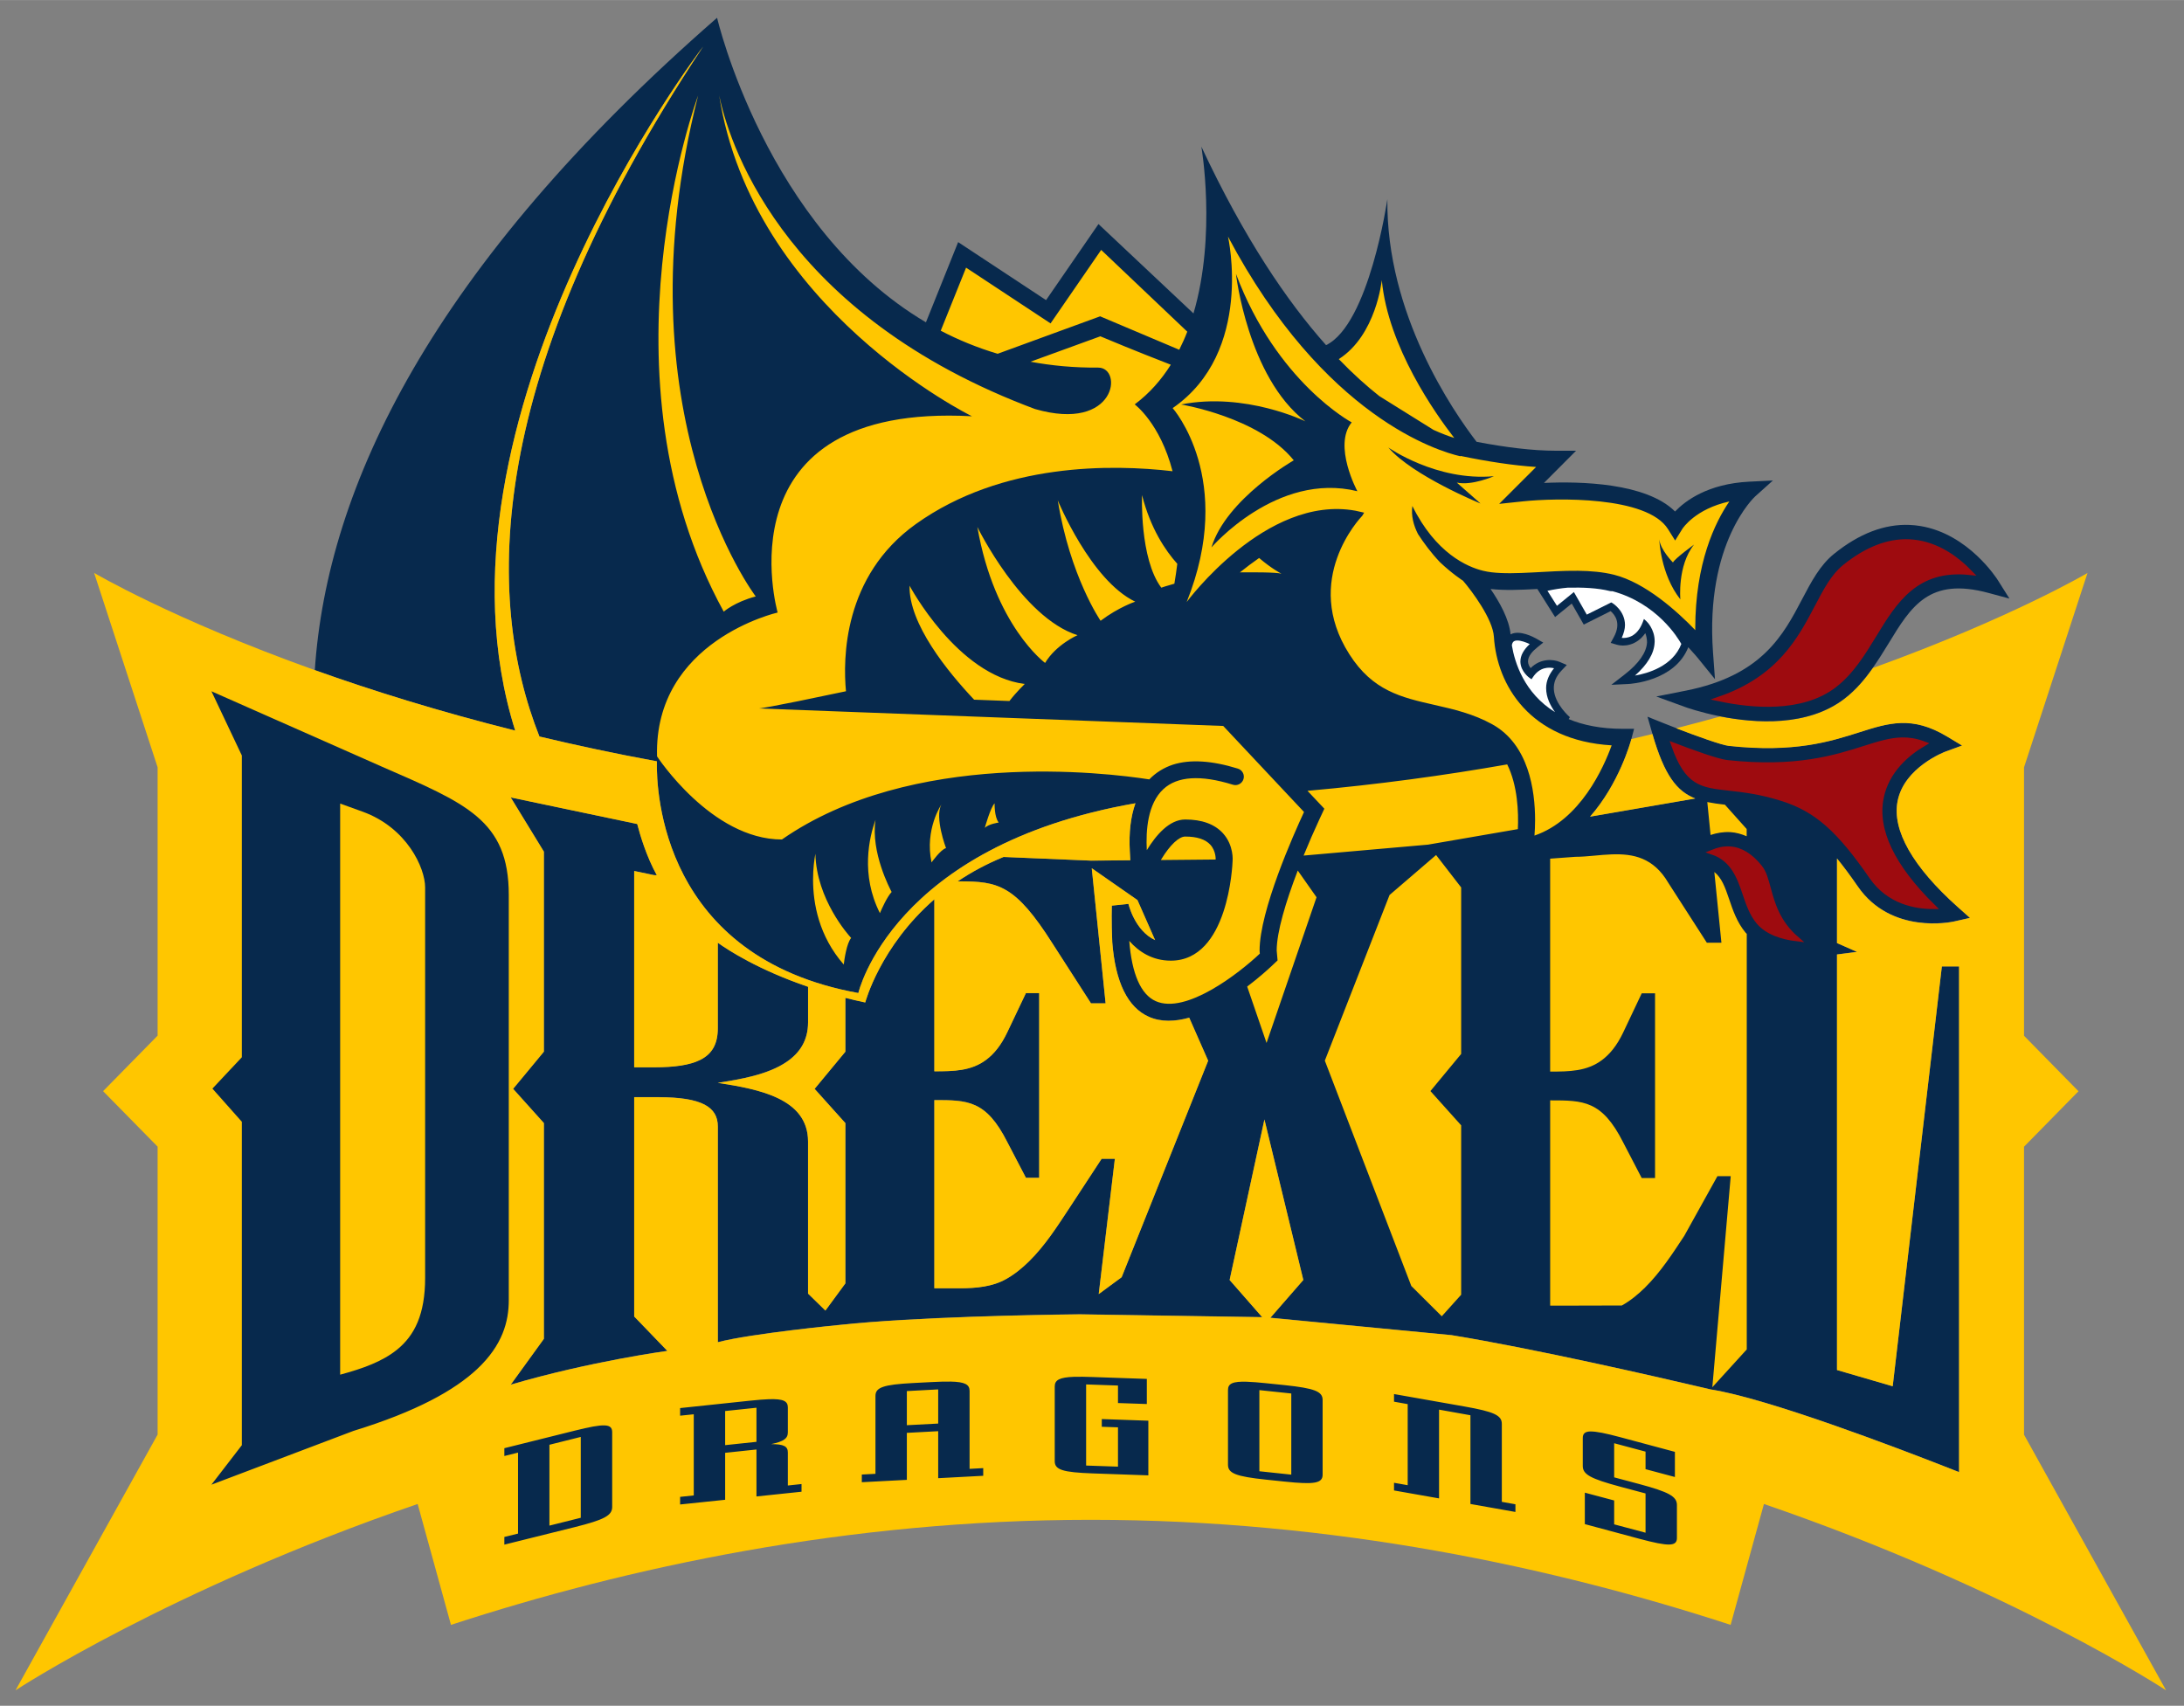 <?xml version="1.0" encoding="UTF-8" standalone="no"?>
<svg xmlns:rdf="http://www.w3.org/1999/02/22-rdf-syntax-ns#" xmlns="http://www.w3.org/2000/svg" xml:space="preserve" height="102.03" width="130.62" version="1.1" xmlns:cc="http://creativecommons.org/ns#" xmlns:dc="http://purl.org/dc/elements/1.1/" viewBox="0 0 130.62 102.026"><rect x="0" y="0" width="130.62" height="102.026" fill="#808080" stroke="none"/><g transform="translate(.003 .186)"><path fill="#07294d" d="m42.874 0.884c-17.086 14.908-23.321 28.074-24.049 39.008 3.402 1.216 7.416 2.475 11.984 3.619-5.867-18.61 11.23-40.9 11.23-40.9-13.08 19.727-13.064 32.955-9.781 41.254 2.221 0.529 4.561 1.03 7.023 1.482-0.037 1.823 0.313 11.731 12.051 13.861 0 0 2.021-8.81 16.572-11.352-0.282 0.792-0.399 1.75-0.338 2.863l0.031 0.547-2.35 0.021-5.231-0.219c-1.03 0.422-1.941 0.918-2.742 1.459h0.111c2.303 0 3.335 0.207 5.559 3.719l2.303 3.578h0.873l-0.828-8.082 2.734 1.904 1.055 2.397c-1.228-0.575-1.596-2.168-1.596-2.168l-0.992 0.1s-0.032 0.917 0.025 2.189c0.189 2.4 0.924 3.9 2.189 4.461 0.74 0.328 1.577 0.286 2.414 0.053l1.131 2.572-5.172 12.949-1.373 1.012 0.967-8.094h-0.793l-1.984 3.029c-0.66 1.002-1.402 2.16-2.346 3.092-0.42 0.414-0.874 0.788-1.387 1.074-0.795 0.448-1.747 0.551-2.779 0.551h-1.508v-11.256c1.985 0 3.095-0 4.365 2.514l1.113 2.133h0.793v-11.049h-0.793l-1.113 2.34c-0.376 0.794-0.8 1.302-1.262 1.648-0.901 0.677-1.948 0.691-3.103 0.691v-10.285c-3.254 2.83-4.131 6.168-4.131 6.168-0.41-0.087-0.806-0.18-1.188-0.277v3.221l-1.842 2.223 1.842 2.049v9.586l-1.195 1.625-1.039-1.014v-9.094c0-2.581-2.936-3.132-5.398-3.512 1.34-0.207 3.015-0.486 4.143-1.27 0.745-0.517 1.256-1.249 1.256-2.344v-2.133c-2.984-1.016-4.792-2.197-5.398-2.631v5.107c0 0.946-0.338 1.545-1.06 1.902-0.615 0.306-1.508 0.438-2.752 0.438h-1.19v-11.74l1.19 0.248c0.055 0 0.11 0.003 0.164 0.006-0.619-1.119-0.997-2.396-1.17-3.064l-7.566-1.588 1.982 3.242v11.963l-1.838 2.223 1.838 2.049v12.906l-1.982 2.738c4.776-1.403 9.367-2.018 9.367-2.018l-1.984-2.059v-13.117h1.43c2.62 0 3.572 0.586 3.572 1.756v12.9c1.985-0.522 7.316-1.037 7.316-1.037 4.434-0.474 11.697-0.601 14.322-0.631l10.92 0.17-1.947-2.223 2.08-9.602 2.326 9.602-1.971 2.258 10.838 1.043c4.94 0.804 12.342 2.507 14.762 3.074 0.345 0.081 0.594 0.14 0.713 0.168 3.446 0.536 11.275 3.542 13.949 4.586 0.579 0.224 0.928 0.363 0.928 0.363v-30.248h-1.031l-2.939 25.111-3.332-0.971v-24.854l1.201-0.156-1.201-0.529v-5.057c0.388 0.472 0.797 1.023 1.244 1.672 1.996 2.893 5.601 2.13 5.754 2.096l0.957-0.215-0.732-0.652c-2.686-2.4-3.931-4.587-3.598-6.32 0.393-2.049 2.844-2.965 2.869-2.975l0.99-0.361-0.906-0.545c-2.087-1.252-3.478-0.81-5.238-0.25-1.736 0.554-3.896 1.241-7.816 0.812-0.431-0.048-1.935-0.59-3.143-1.057-0.271-0.105-0.533-0.206-0.758-0.297l-0.955-0.383 0.283 0.988c0.004 0.014 0.008 0.027 0.012 0.039 0.716 2.486 1.464 3.433 2.561 3.861l-6.291 1.086c1.735-1.972 2.422-4.458 2.465-4.617l0.006-0.025 0.162-0.607h-0.656c-1.331 0-2.398-0.223-3.256-0.582l0.072-0.115c-0.009-0.007-0.909-0.772-0.959-1.668-0.022-0.404 0.125-0.771 0.459-1.121l0.316-0.332-0.422-0.182c-0.369-0.16-1.141-0.24-1.742 0.369-0.079-0.102-0.151-0.235-0.156-0.389v-0.018c0-0.323 0.294-0.625 0.543-0.824l0.367-0.297-0.406-0.232c-0.168-0.096-1.012-0.547-1.547-0.258-0.081-0.9-0.659-1.93-1.197-2.715 0.84 0.094 1.801 0.052 2.799 0l1.06 1.678s0.701-0.567 0.996-0.807c0.214 0.371 0.719 1.258 0.719 1.258s1.334-0.667 1.607-0.805c0.236 0.201 0.656 0.701 0.191 1.553l-0.189 0.348 0.381 0.111c0.394 0.116 1.165 0.066 1.69-0.695 0.059 0.134 0.104 0.354 0.104 0.549-0.03 0.604-0.491 1.266-1.332 1.918l-0.803 0.623 1.014-0.049c0.116-0.006 2.784-0.16 3.588-2.199 0.361 0.39 0.578 0.655 0.584 0.662l1.012 1.248-0.117-1.602c-0.477-6.561 2.49-9.304 2.522-9.33l1.059-0.951-1.42 0.07c-2.473 0.126-3.815 1.143-4.432 1.783-1.73-1.724-5.696-1.806-7.84-1.707 0.53-0.531 1.92-1.926 1.92-1.926h-1.215c-1.365 0-2.982-0.199-4.734-0.533-1.407-1.829-5.413-7.644-5.336-14.51 0 0-1.087 7.475-3.666 8.727-2.334-2.62-4.902-6.402-7.459-11.873 0 0 0.918 5.269-0.471 9.977l-5.682-5.346-3.135 4.549c-0.698-0.46-5.258-3.469-5.258-3.469s-1.283 3.196-1.926 4.797c-9.568-5.65-12.489-18.207-12.489-18.207z"/><path d="m93.751 34.962c-0.383 0.035-0.784 0.094-1.205 0.188 0.139 0.217 0.46 0.726 0.57 0.898 0.184-0.15 1.012-0.824 1.012-0.824s0.664 1.163 0.771 1.35c0.195-0.099 1.463-0.729 1.463-0.729l0.062 0.033c0.01 0.006 0.76 0.455 0.76 1.322 0 0.225-0.069 0.484-0.195 0.766 0.282 0.026 0.907-0.024 1.258-0.945l0.07-0.188 0.148 0.135c0.02 0.02 0.494 0.462 0.494 1.203 0 0.024-0.004 0.049-0.004 0.072-0.026 0.656-0.436 1.322-1.174 1.977 0.745-0.126 2.26-0.551 2.772-1.891-0.201-0.365-1.458-2.434-4.117-3.156-0.051 0.004-0.106 0.004-0.158-0.01-0.745-0.186-1.619-0.222-2.527-0.201zm-3.016 3.158c-0.073 0.002-0.137 0.014-0.188 0.045-0.072 0.045-0.115 0.13-0.129 0.25 0.171 1.018 0.733 2.851 2.582 3.992-0.27-0.375-0.533-0.873-0.533-1.441 0-0.425 0.179-0.819 0.473-1.185-0.275-0.064-0.848-0.102-1.268 0.543l-0.076 0.115-0.115-0.076c-0.021-0.015-0.53-0.375-0.552-0.952v-0.039c0-0.351 0.194-0.699 0.557-1.035-0.236-0.113-0.531-0.22-0.75-0.215z" fill="#fff"/><path fill="#ffc600" d="m42.04 2.609s-17.098 22.292-11.23 40.9c-4.569-1.143-8.582-2.399-11.985-3.615-8.506-3.041-13.199-5.815-13.199-5.815l3.797 11.627v16.051l-3.26 3.32 3.26 3.318v17.223l-8.498 15.296s9.193-6.043 24.051-11.145l1.992 7.231c10.539-3.438 23.675-6.285 38.268-6.285 14.594 0 27.727 2.848 38.266 6.285l1.992-7.231c14.859 5.101 24.051 11.145 24.051 11.145l-8.496-15.291v-17.223l3.258-3.318-3.258-3.32v-16.051l3.797-11.627s-4.566 2.696-12.846 5.686c-0.471 0.67-1.002 1.307-1.689 1.836-2.2 1.691-5.348 1.472-7.424 1.06-0.86 0.237-1.736 0.474-2.643 0.705 1.209 0.466 2.713 1.007 3.143 1.055 3.92 0.427 6.08-0.26 7.816-0.812 1.759-0.56 3.151-1.002 5.238 0.25l0.906 0.545-0.992 0.361c-0.025 0.009-2.475 0.925-2.869 2.973-0.333 1.735 0.913 3.922 3.6 6.322l0.732 0.652-0.959 0.217c-0.152 0.034-3.756 0.795-5.752-2.098-0.449-0.65-0.856-1.198-1.242-1.672v5.057l1.199 0.529-1.199 0.154v24.855l3.33 0.971 2.941-25.111h1.029v30.248s-0.348-0.14-0.926-0.365c-2.675-1.042-10.505-4.048-13.951-4.584-0.12-0.028-0.368-0.088-0.713-0.168-2.42-0.568-9.824-2.272-14.764-3.076l-10.836-1.039 1.971-2.262-2.326-9.6-2.082 9.6 1.947 2.225-10.918-0.17c-2.626 0.03-9.89 0.157-14.322 0.631 0 0-5.331 0.516-7.316 1.037v-12.9c0-1.17-0.953-1.756-3.574-1.756h-1.428v13.117l1.984 2.059s-4.592 0.617-9.369 2.019l1.984-2.742v-12.904l-1.84-2.049 1.84-2.223v-11.963l-1.984-3.244 7.566 1.59c0.172 0.669 0.553 1.946 1.172 3.064-0.054-0.003-0.107-0.006-0.162-0.006l-1.191-0.248v11.742h1.191c1.244 0 2.134-0.134 2.75-0.439 0.721-0.357 1.06-0.957 1.06-1.904v-5.107c0.606 0.435 2.415 1.617 5.398 2.635v2.131c0 1.095-0.511 1.826-1.256 2.344-1.127 0.782-2.804 1.062-4.143 1.27 2.462 0.38 5.398 0.93 5.398 3.512v9.094l1.037 1.014 1.195-1.627v-9.584l-1.84-2.049 1.84-2.223v-3.221c0.383 0.099 0.777 0.19 1.188 0.277 0 0 0.879-3.34 4.133-6.17v10.287c1.155 0 2.202-0.014 3.103-0.691 0.461-0.346 0.885-0.855 1.262-1.648l1.113-2.34h0.793v11.049h-0.793l-1.113-2.135c-1.27-2.513-2.38-2.512-4.365-2.512v11.254h1.508c1.032 0 1.984-0.101 2.779-0.549 0.512-0.286 0.968-0.659 1.387-1.072 0.945-0.931 1.685-2.092 2.346-3.094l1.984-3.029h0.793l-0.965 8.092 1.371-1.01 5.174-12.949-1.133-2.572c-0.838 0.234-1.673 0.274-2.412-0.053-1.265-0.561-2.004-2.062-2.191-4.461-0.058-1.272-0.027-2.189-0.027-2.189l0.994-0.108s0.367 1.595 1.596 2.17l-1.057-2.397-2.732-1.904 0.828 8.082h-0.873l-2.303-3.58c-2.224-3.51-3.255-3.717-5.559-3.717h-0.111c0.8-0.541 1.711-1.036 2.742-1.459l5.231 0.219 2.35-0.021-0.029-0.547c-0.062-1.115 0.053-2.071 0.336-2.863-14.551 2.542-16.572 11.35-16.572 11.35-11.739-2.128-12.088-12.037-12.051-13.859-2.464-0.453-4.802-0.954-7.023-1.484-3.283-8.299-3.299-21.525 9.781-41.254z"/><path fill="#ffc600" d="m77.613 51.881c-0.715 1.865-1.26 3.681-1.26 4.783l0.053 0.592-0.359 0.34c-0.231 0.217-0.763 0.698-1.459 1.225l1.158 3.373 2.99-8.715-1.123-1.598zm8.273-0.928-2.783 2.391-3.871 9.908 5.172 13.479 1.822 1.812 1.16-1.289v-10.133l-1.838-2.049 1.838-2.221v-9.959l-1.5-1.94zm10.535-0.041c-0.748 0.025-1.505 0.148-2.205 0.148l-1.508 0.111v12.736c1.155 0 2.2-0.015 3.102-0.691 0.461-0.347 0.888-0.855 1.266-1.648l1.109-2.342h0.797v11.049h-0.797l-1.109-2.133c-1.27-2.514-2.382-2.514-4.367-2.514v12.277s2.54 0.001 4.287-0.008c0.511-0.285 0.967-0.66 1.385-1.072 0.944-0.931 1.686-2.091 2.348-3.092l1.984-3.572h0.795l-1.1 12.625 2.059-2.262v-24.854c-0.024-0.028-0.052-0.051-0.076-0.08-0.51-0.613-0.76-1.349-0.979-2-0.241-0.711-0.445-1.277-0.885-1.621l0.424 4.227h-0.873l-2.303-3.58c-0.886-1.515-2.107-1.744-3.354-1.703zm-47.658-0.041c-0.066 0.355-0.139 0.885-0.139 1.553 0 1.425 0.346 3.378 1.836 5.08 0.039-0.333 0.175-1.27 0.443-1.59-0.156-0.166-2.077-2.304-2.141-5.043zm22.121-1.023c-0.378 0-0.911 0.503-1.426 1.348l-0.033 0.057 3.279-0.031v-0.002c0-0.005 0.022-0.506-0.316-0.879-0.296-0.326-0.801-0.492-1.504-0.492zm-18.525-0.997c-0.372 1.032-0.905 3.274 0.264 5.578 0.113-0.268 0.43-0.978 0.701-1.266-0.101-0.19-1.255-2.368-0.965-4.312zm3.941-0.922s-1.01 1.48-0.59 3.467c0 0 0.558-0.785 0.867-0.855 0 0-0.696-1.831-0.277-2.611zm3.182-0.066c-0.244 0.236-0.586 1.463-0.586 1.463 0.244-0.235 0.832-0.316 0.832-0.316-0.269-0.328-0.246-1.147-0.246-1.147zm42.625-0.078 0.195 1.969c0.359-0.119 0.757-0.194 1.185-0.17 0.34 0.019 0.661 0.115 0.975 0.246v-0.432l-1.301-1.455c-0.383-0.044-0.733-0.092-1.055-0.158zm-11.967-2.252c-3.728 0.656-7.715 1.203-11.945 1.58l1.008 1.07-0.291 0.625c-0.319 0.688-0.643 1.428-0.949 2.178l7.439-0.654 5.375-0.928c0.046-1.009-0.01-2.601-0.637-3.871zm8.684-1.818c-0.419 0.101-0.832 0.203-1.26 0.303l-0.006 0.025c-0.043 0.159-0.728 2.645-2.463 4.617l6.289-1.086c-1.096-0.429-1.844-1.374-2.561-3.859zm-44.428-8.873c-0.056 2.275 2.274 5.14 3.861 6.82l2.111 0.08c0.436-0.562 0.916-1.02 0.916-1.02-4.034-0.504-6.889-5.881-6.889-5.881zm20.906-1.656c-0.4 0.279-0.783 0.568-1.148 0.861 0.71-0.007 2.153-0.014 2.484 0.08 0 0-0.591-0.3-1.336-0.941zm-16.851-1.851c1.03 5.911 4.051 8.129 4.051 8.129 0.656-1.101 1.938-1.66 1.938-1.66-3.342-1.059-5.988-6.469-5.988-6.469zm4.809-1.596c0.734 4.556 2.561 7.203 2.561 7.203 1.089-0.82 2.072-1.143 2.072-1.143-2.675-1.28-4.633-6.061-4.633-6.061zm5.039-0.314s-0.153 3.793 1.152 5.537c0 0 0.359-0.122 0.783-0.238 0.068-0.409 0.129-0.808 0.174-1.19-0.716-0.798-1.602-2.115-2.109-4.109zm14.34-12.859s-0.332 3.296-2.572 4.725c0.849 0.882 1.664 1.612 2.428 2.215l3.236 2.018c0.46 0.209 0.875 0.367 1.242 0.484-1.135-1.459-3.957-5.448-4.334-9.441zm-16.783-1.807-3.027 4.396s-4.218-2.783-5.053-3.334c-0.216 0.539-0.947 2.355-1.516 3.772 1.056 0.552 2.192 1.018 3.404 1.379 3.356-1.228 6.129-2.24 6.129-2.24l4.732 2c0.177-0.354 0.339-0.713 0.48-1.082l-5.15-4.891zm7.584-0.797s1.569 6.896-3.309 10.26c0 0 3.784 4.257 0.838 11.6 0 0 4.743-6.439 10.096-5.463 0.181 0.037 0.354 0.077 0.518 0.117-0.029 0.051-0.064 0.114-0.109 0.182-0.149 0.156-3.615 3.831-0.777 8.283 1.396 2.196 3.111 2.584 5.098 3.035 1.135 0.258 2.309 0.525 3.457 1.162 2.17 1.205 2.555 3.935 2.555 5.725 0 0.359-0.017 0.665-0.037 0.928 2.746-0.94 4.138-4.072 4.617-5.398-4.897-0.287-6.865-3.616-7.043-6.492-0.064-1.062-1.313-2.733-1.846-3.353 0 0-0.669-0.431-1.383-1.113-0.536-0.561-0.985-1.177-1.312-1.682-0.269-0.529-0.417-1.096-0.336-1.676 1.396 2.825 3.282 3.645 4.232 3.875 0.155 0.037 0.341 0.071 0.504 0.09 1.405 0.169 3.379-0.109 5.172-0.09 0.754 0.009 1.483 0.071 2.148 0.236 1.875 0.47 3.771 2.178 4.867 3.316 0-0.031-0.004-0.064-0.004-0.094 0-3.916 1.179-6.347 2.039-7.604-2.026 0.446-2.778 1.588-2.814 1.645l-0.428 0.691-0.43-0.686c-1.24-1.982-6.682-1.867-8.676-1.656l-1.418 0.15s1.629-1.628 2.209-2.207c-1.363-0.09-2.892-0.323-4.508-0.658l-0.031 0.016c-1.246-0.285-8.144-2.299-13.889-13.139zm-31.691-8.434s-6.245 16.695 1.533 30.869c0 0 0.658-0.58 1.914-0.91 0 0-8.296-10.884-3.447-29.959zm1.259-0.028c1.974 12.772 15.119 19.209 15.119 19.209-15.211-0.819-11.621 11.74-11.621 11.74s-7.398 1.677-7.213 8.602c0 0 3.244 4.973 7.469 4.973 7.782-5.411 19.374-3.999 21.971-3.594 0.378-0.396 0.872-0.705 1.416-0.883 1.022-0.325 2.322-0.247 3.885 0.238 0.265 0.083 0.415 0.365 0.332 0.631-0.084 0.266-0.366 0.415-0.631 0.332-1.927-0.6-3.328-0.511-4.16 0.264-0.938 0.87-1.055 2.465-0.99 3.652 0.546-0.895 1.341-1.836 2.297-1.836 1.001 0 1.761 0.277 2.26 0.826 0.657 0.725 0.577 1.642 0.574 1.648-0.009 0.244-0.247 5.969-3.695 5.969-1.096 0-1.91-0.525-2.486-1.184 0.155 1.97 0.688 3.209 1.586 3.607 1.809 0.8 4.965-1.657 6.223-2.842-0.005-0.061-0.014-0.115-0.014-0.18 0-2.399 2.045-6.974 2.658-8.293-0.415-0.444-4.577-4.874-4.832-5.146l-27.768-1.047s0.299 0.012 5.205-1.029c-0.182-1.921-0.178-6.888 4.182-10.002 5.169-3.692 11.78-3.577 15.35-3.158-0.748-2.885-2.264-3.998-2.264-3.998 0.886-0.661 1.594-1.473 2.16-2.373-2.141-0.83-3.687-1.477-4.215-1.699-0.076 0.028-1.679 0.611-4.178 1.52 1.269 0.237 2.613 0.363 4.043 0.352 1.512-0.013 1.102 3.882-3.772 2.478-0.208-0.075-0.412-0.155-0.613-0.234-14.854-5.798-17.788-16.113-18.279-18.541z"/><path d="m73.916 16.191s0.705 6.177 4.152 8.824c0 0-3.592-1.764-7.436-1.008 0 0 4.663 0.757 6.742 3.34 0 0-4.042 2.31-4.922 5.209 0 0 3.905-4.549 8.725-3.361 0 0-1.472-2.731-0.338-4.117 0 0-4.485-2.385-6.924-8.887zm9.115 10.391c1.45 1.69 5.512 3.348 5.512 3.348l-1.42-1.252c0.9 0.201 2.221-0.381 2.221-0.381-3.44 0.312-6.312-1.715-6.312-1.715zm31.184 4.629c-1.508-0.065-3.03 0.518-4.535 1.736-0.834 0.675-1.352 1.657-1.898 2.697-1.126 2.147-2.406 4.579-6.959 5.479l-1.768 0.35 1.693 0.617c0.09 0.034 0.935 0.335 2.135 0.572 2.078 0.412 5.226 0.633 7.426-1.059 0.688-0.527 1.219-1.165 1.691-1.836 0.336-0.477 0.647-0.973 0.945-1.463 1.356-2.228 2.429-3.988 5.988-3.023l1.244 0.336-0.686-1.09c-0.071-0.113-1.768-2.773-4.631-3.248-0.215-0.036-0.431-0.059-0.646-0.068zm-14.98 0.861s0.063 2.078 1.26 3.592c0 0-0.188-2.017 0.818-3.275 0 0-1.133 0.818-1.26 1.068 0 0-0.756-0.755-0.818-1.385zm-86.594 9.086 1.82 3.844v18.049l-1.76 1.875 1.76 1.984v19.344l-1.82 2.363 8.494-3.217c3.776-1.16 6.044-2.432 7.4-3.701 1.525-1.431 1.891-2.857 1.891-4.115v-24.238c0-4.491-2.564-5.481-7.623-7.691l-10.167-4.497zm7.699 6.719 1.352 0.488c2.64 0.958 3.731 3.359 3.731 4.529v23.354c0 2.18-0.634 3.445-1.678 4.291-0.876 0.71-2.038 1.129-3.404 1.498v-34.16zm43.9 34.287c-0.889 0.031-1.162 0.196-1.162 0.58v4.471c0 0.51 0.485 0.664 2.269 0.727l3.33 0.117v-3.269l-2.785-0.098v0.461l0.969 0.033v2.352l-1.906-0.066v-4.852l1.906 0.066v1.047l1.725 0.059v-1.502l-3.238-0.113c-0.446-0.016-0.811-0.022-1.107-0.012zm-7.404 0.287c-0.292-0.006-0.651 0.004-1.09 0.027l-1.15 0.059c-1.755 0.094-2.24 0.258-2.24 0.768v4.662l-0.816 0.043v0.459l2.693-0.141v-2.811l1.875-0.1v2.811l2.693-0.143v-0.459l-0.816 0.045v-4.662c0-0.382-0.271-0.542-1.148-0.559zm17.764 0.008c-0.89-0.031-1.16 0.113-1.16 0.494v4.475c0 0.51 0.483 0.699 2.269 0.887l1.119 0.117c1.784 0.189 2.272 0.1 2.272-0.412v-4.471c0-0.511-0.488-0.697-2.272-0.887l-1.119-0.115c-0.447-0.047-0.813-0.075-1.109-0.086v-0.002zm-18.492 0.459v2.043l-1.875 0.098v-2.041l1.875-0.1zm19.209 0.043 1.908 0.201v4.854l-1.908-0.203v-4.85-0.002zm8.053 0.234v0.457l0.818 0.146v4.85l-0.818-0.145v0.459l2.693 0.475v-5.309l1.877 0.336v5.307l2.691 0.477v-0.459l-0.814-0.146v-4.664c0-0.51-0.455-0.725-2.242-1.041l-4.205-0.742zm-37.389 0.309c-0.294 0.01-0.657 0.039-1.103 0.086l-4.205 0.445v0.455l0.816-0.084v4.854l-0.816 0.086v0.455l2.693-0.281v-2.809l1.873-0.199v2.809l2.695-0.283v-0.459l-0.818 0.088v-1.973c0-0.371-0.239-0.502-0.996-0.502 0.757-0.165 0.996-0.336 0.996-0.709v-1.48c0-0.381-0.254-0.527-1.135-0.498zm-0.742 0.51v2.039l-1.873 0.199v-2.041l1.873-0.197zm-9.08 1.057c-0.337-0.014-0.897 0.091-1.789 0.314l-4.209 1.049v0.467l0.818-0.203v4.844l-0.818 0.201v0.459l4.209-1.047c1.785-0.446 2.24-0.7 2.24-1.207v-4.471c0-0.256-0.114-0.392-0.451-0.406zm58.963 0.361c-0.341 0.007-0.463 0.138-0.463 0.393v1.67c0 0.51 0.456 0.761 2.242 1.242l1.512 0.404v2.348l-1.877-0.5v-1.428l-1.754-0.467v1.881l3.268 0.879c1.758 0.47 2.24 0.46 2.24-0.051v-1.971c0-0.51-0.483-0.779-2.24-1.25l-1.514-0.404v-2.041l1.877 0.502v1.049l1.756 0.469v-1.504l-3.268-0.877c-0.877-0.234-1.438-0.349-1.779-0.342v-0.002zm-60.391 0.328v4.836l-1.875 0.469v-4.836l1.875-0.469z" fill="#07294d" transform="matrix(1 0 0 1 0 -.002)"/><path d="m114.16 32.216c-1.253-0.047-2.543 0.461-3.842 1.512-0.672 0.545-1.121 1.397-1.639 2.383-1.014 1.931-2.248 4.267-5.818 5.506 1.889 0.399 4.879 0.692 6.84-0.814 1.029-0.792 1.72-1.925 2.389-3.022 1.222-2.01 2.496-4.064 5.719-3.728-0.684-0.708-1.75-1.556-3.115-1.781-0.177-0.029-0.354-0.048-0.533-0.055zm-0.406 11.854c-0.692 0.012-1.382 0.227-2.242 0.5-1.73 0.551-4.101 1.304-8.23 0.852-0.57-0.061-2.128-0.63-3.178-1.031 0.81 2.276 1.619 2.377 3.295 2.562 0.856 0.095 1.92 0.214 3.24 0.641 1.999 0.644 3.337 1.821 5.301 4.666 1.029 1.488 2.614 1.772 3.656 1.775-2.422-2.385-3.473-4.57-3.092-6.494 0.324-1.666 1.61-2.7 2.535-3.244-0.455-0.169-0.87-0.234-1.285-0.227zm-10.309 6.519c-0.369-0.022-0.715 0.07-1.018 0.193 1.222 0.42 1.604 1.498 1.938 2.486 0.201 0.594 0.411 1.207 0.801 1.676 0.542 0.65 1.454 0.916 2.268 1.016-1.123-0.973-1.435-2.103-1.676-2.992-0.139-0.519-0.259-0.965-0.5-1.268-0.552-0.698-1.163-1.074-1.812-1.111z" stroke="#9e0b0f" stroke-width="0.3" fill="#9e0b0f"/></g></svg>
